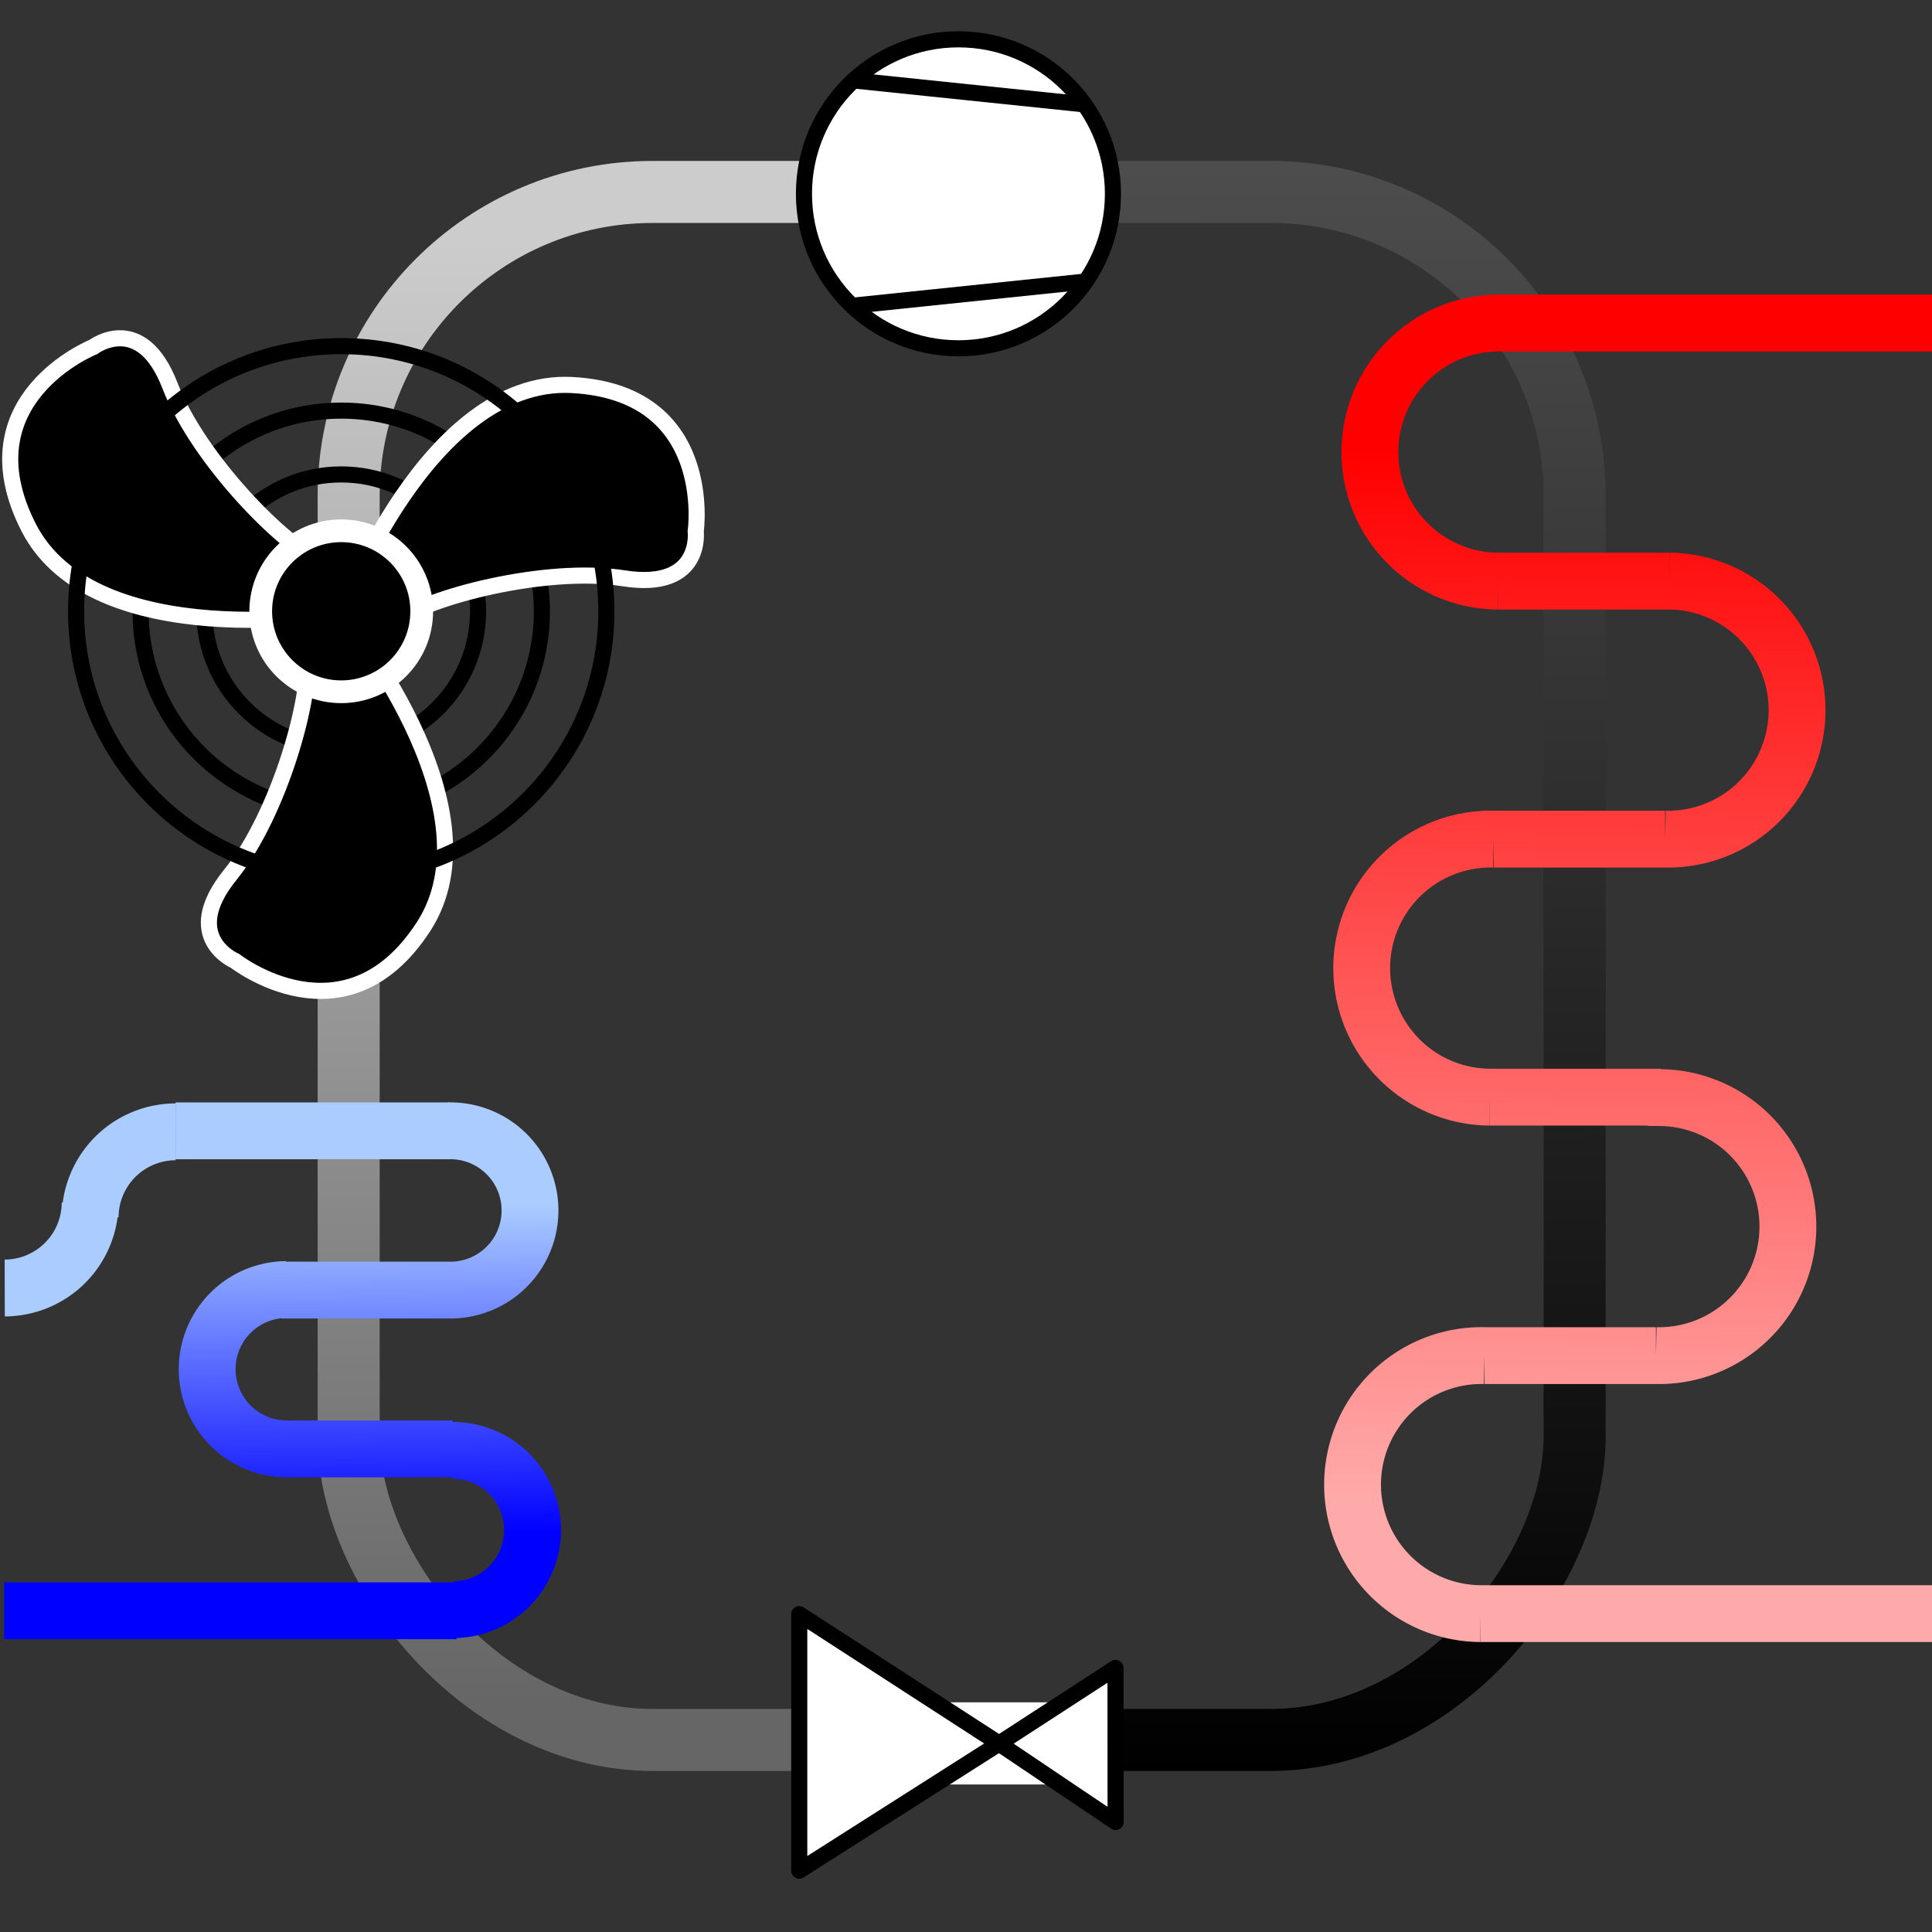 <?xml version="1.0" encoding="UTF-8" standalone="no"?>
<svg
   xmlns:dc="http://purl.org/dc/elements/1.1/"
   xmlns:cc="http://creativecommons.org/ns#"
   xmlns:rdf="http://www.w3.org/1999/02/22-rdf-syntax-ns#"
   xmlns:svg="http://www.w3.org/2000/svg"
   xmlns="http://www.w3.org/2000/svg"
   xmlns:xlink="http://www.w3.org/1999/xlink"
   xmlns:sodipodi="http://sodipodi.sourceforge.net/DTD/sodipodi-0.dtd"
   xmlns:inkscape="http://www.inkscape.org/namespaces/inkscape"
   width="120mm"
   height="120mm"
   viewBox="0 0 120 120"
   version="1.1"
   id="svg103"
   inkscape:version="1.0 (4035a4fb49, 2020-05-01)"
   sodipodi:docname="HPDualSourceSingleSink.svg"
   inkscape:export-filename="C:\Daten\GIT\pytrnsys_gui\trnsysGUI\images\HPDoubleDual.png"
   inkscape:export-xdpi="96"
   inkscape:export-ydpi="96">
  <rect x="0" y="0" width="120" height="120" fill="#333333" stroke="none"/>
  <defs
     id="defs97">
    <linearGradient
       inkscape:collect="always"
       id="linearGradient894">
      <stop
         style="stop-color:#aaccff;stop-opacity:1"
         offset="0"
         id="stop890" />
      <stop
         style="stop-color:#0000ff;stop-opacity:1"
         offset="1"
         id="stop892" />
    </linearGradient>
    <linearGradient
       inkscape:collect="always"
       id="linearGradient1046">
      <stop
         style="stop-color:#0000ff;stop-opacity:1"
         offset="0"
         id="stop1042" />
      <stop
         style="stop-color:#ff0000;stop-opacity:1"
         offset="1"
         id="stop1044" />
    </linearGradient>
    <linearGradient
       inkscape:collect="always"
       id="linearGradient858">
      <stop
         style="stop-color:#cccccc;stop-opacity:1"
         offset="0"
         id="stop854" />
      <stop
         style="stop-color:#666666;stop-opacity:1"
         offset="1"
         id="stop856" />
    </linearGradient>
    <linearGradient
       inkscape:collect="always"
       id="linearGradient850">
      <stop
         style="stop-color:#000000;stop-opacity:1"
         offset="0"
         id="stop846" />
      <stop
         style="stop-color:#4d4d4d;stop-opacity:1"
         offset="1"
         id="stop848" />
    </linearGradient>
    <clipPath
       clipPathUnits="userSpaceOnUse"
       id="clipPath840">
      <rect
         style="fill:#ffff00;fill-rule:evenodd;stroke:none;stroke-width:0.293"
         id="rect842"
         width="60"
         height="120"
         x="34.494"
         y="73.804" />
    </clipPath>
    <linearGradient
       inkscape:collect="always"
       xlink:href="#linearGradient850"
       id="linearGradient852"
       x1="94.289"
       y1="184.071"
       x2="94.494"
       y2="84.097"
       gradientUnits="userSpaceOnUse" />
    <linearGradient
       inkscape:collect="always"
       xlink:href="#linearGradient858"
       id="linearGradient860"
       x1="87.316"
       y1="88.67"
       x2="87.674"
       y2="179.538"
       gradientUnits="userSpaceOnUse" />
    <linearGradient
       gradientTransform="matrix(0.63,0,0,0.63,46.995,64.367)"
       y2="166.657"
       x2="118.623"
       y1="101.079"
       x1="118.983"
       gradientUnits="userSpaceOnUse"
       id="linearGradient912"
       xlink:href="#linearGradient1046"
       inkscape:collect="always" />
    <linearGradient
       y2="166.657"
       x2="118.623"
       y1="101.079"
       x1="118.983"
       gradientTransform="matrix(0.617,0,0,0.617,76.463,46.496)"
       gradientUnits="userSpaceOnUse"
       id="linearGradient937"
       xlink:href="#linearGradient1046"
       inkscape:collect="always" />
    <linearGradient
       y2="190.02"
       x2="95.475"
       y1="162.163"
       x1="103.98"
       gradientTransform="matrix(0.617,0,0,-0.617,48.703,221.03)"
       gradientUnits="userSpaceOnUse"
       id="linearGradient979"
       xlink:href="#linearGradient1046"
       inkscape:collect="always" />
    <linearGradient
       y2="198.379"
       x2="118.408"
       y1="165.378"
       x1="118.769"
       gradientTransform="matrix(-0.617,0,0,0.617,140.542,46.627)"
       gradientUnits="userSpaceOnUse"
       id="linearGradient888"
       xlink:href="#linearGradient894"
       inkscape:collect="always" />
    <linearGradient
       gradientTransform="translate(0.024,0.176)"
       inkscape:collect="always"
       xlink:href="#linearGradient1046-9"
       id="linearGradient1048"
       x1="118.416"
       y1="166.846"
       x2="119.417"
       y2="101.646"
       gradientUnits="userSpaceOnUse" />
    <linearGradient
       inkscape:collect="always"
       id="linearGradient1046-9">
      <stop
         style="stop-color:#ffaaaa;stop-opacity:1"
         offset="0"
         id="stop1042-8" />
      <stop
         style="stop-color:#ff0000;stop-opacity:1"
         offset="1"
         id="stop1044-2" />
    </linearGradient>
  </defs>
  <sodipodi:namedview
     id="base"
     pagecolor="#ffffff"
     bordercolor="#666666"
     borderopacity="1.0"
     inkscape:pageopacity="0.0"
     inkscape:pageshadow="2"
     inkscape:zoom="2"
     inkscape:cx="176.77303"
     inkscape:cy="227.85555"
     inkscape:document-units="mm"
     inkscape:current-layer="layer1"
     inkscape:document-rotation="0"
     showgrid="false"
     fit-margin-top="0"
     fit-margin-left="0"
     fit-margin-right="0"
     fit-margin-bottom="0"
     inkscape:window-width="1920"
     inkscape:window-height="1017"
     inkscape:window-x="1912"
     inkscape:window-y="-8"
     inkscape:window-maximized="1" />
  <g
     inkscape:label="Ebene 1"
     inkscape:groupmode="layer"
     id="layer1"
     transform="translate(-34.494,-73.804)">
    <rect
       style="fill:none;stroke:url(#linearGradient860);stroke-width:3.853;stroke-linecap:round;stroke-linejoin:miter;stroke-miterlimit:4;stroke-dasharray:none"
       id="rect836"
       width="76.147"
       height="96.147"
       x="56.15"
       y="85.727"
       ry="18.866"
       clip-path="url(#clipPath840)" />
    <g
       id="g921"
       transform="matrix(-1,0,0,1,221.825,63.5)">
      <circle
         transform="scale(-1,1)"
         style="fill:none;stroke:#000000;stroke-width:0.999;stroke-linecap:round;stroke-miterlimit:4;stroke-dasharray:none"
         id="circle870"
         cx="-166.137"
         cy="48.271"
         r="8.5" />
      <circle
         transform="scale(-1,1)"
         r="12.463"
         cy="48.271"
         cx="-166.137"
         id="circle872"
         style="fill:none;stroke:#000000;stroke-width:1;stroke-linecap:round;stroke-miterlimit:4;stroke-dasharray:none" />
      <path
         id="path860"
         d="m 166.132,48.38 c 0,0 -5.388,-14.624 -14.316,-14.162 -8.928,0.462 -7.697,9.082 -7.697,9.082 0,0 -0.462,3.694 4.464,2.925 4.926,-0.77 12.315,1.231 14.008,2.617 1.693,1.385 3.54,-0.462 3.54,-0.462 z"
         style="fill:#000000;stroke:#ffffff;stroke-width:1;stroke-linecap:butt;stroke-linejoin:miter;stroke-miterlimit:4;stroke-dasharray:none;stroke-opacity:1" />
      <path
         id="path866"
         d="m 166.132,48.38 c 0,0 -9.971,11.978 -5.107,19.479 4.864,7.501 11.714,2.124 11.714,2.124 0,0 3.43,-1.447 0.301,-5.328 -3.129,-3.881 -5.091,-11.28 -4.738,-13.44 0.353,-2.159 -2.17,-2.835 -2.17,-2.835 z"
         style="fill:#000000;stroke:#ffffff;stroke-width:1;stroke-linecap:butt;stroke-linejoin:miter;stroke-miterlimit:4;stroke-dasharray:none;stroke-opacity:1" />
      <path
         style="fill:#000000;stroke:#ffffff;stroke-width:1;stroke-linecap:butt;stroke-linejoin:miter;stroke-miterlimit:4;stroke-dasharray:none;stroke-opacity:1"
         d="m 166.132,48.38 c 0,0 15.358,2.646 19.422,-5.317 4.064,-7.963 -4.017,-11.206 -4.017,-11.206 0,0 -2.969,-2.247 -4.765,2.404 -1.796,4.651 -7.224,10.049 -9.27,10.823 -2.046,0.774 -1.37,3.297 -1.37,3.297 z"
         id="path864" />
      <circle
         transform="scale(-1,1)"
         r="5"
         cy="48.271"
         cx="-166.137"
         id="path862"
         style="fill:#000000;stroke:#ffffff;stroke-width:1.412;stroke-linecap:round" />
      <circle
         transform="scale(-1,1)"
         style="fill:none;stroke:#000000;stroke-width:1;stroke-linecap:round;stroke-miterlimit:4;stroke-dasharray:none"
         id="circle874"
         cx="-166.137"
         cy="48.271"
         r="16.468" />
    </g>
    <path
       style="fill:none;stroke:#aaccff;stroke-width:3.53;stroke-linecap:butt;stroke-linejoin:miter;stroke-miterlimit:4;stroke-dasharray:none;stroke-opacity:1"
       d="M 62.448,144.043 H 45.395"
       id="path884" />
    <rect
       clip-path="url(#clipPath840)"
       ry="18.866"
       y="85.727"
       x="56.15"
       height="96.147"
       width="76.147"
       id="rect844"
       style="fill:none;stroke:url(#linearGradient852);stroke-width:3.853;stroke-linecap:round;stroke-linejoin:miter;stroke-miterlimit:4;stroke-dasharray:none"
       transform="matrix(-1,0,0,1,188.448,0)" />
    <rect
       style="fill:#ffffff;stroke:none;stroke-width:1;stroke-linecap:round;stroke-linejoin:miter;stroke-miterlimit:4;stroke-dasharray:none;stroke-opacity:1"
       id="rect1072"
       width="12.662"
       height="5.103"
       x="87.674"
       y="179.538" />
    <path
       id="path878"
       style="fill:none;stroke:url(#linearGradient888);stroke-width:3.53;stroke-linecap:butt;stroke-linejoin:miter;stroke-miterlimit:4;stroke-dasharray:none;stroke-opacity:1"
       d="m 62.511,153.934 a 4.941,4.947 0 0 0 4.273,-2.53 4.941,4.947 0 0 0 -0.079,-4.969 4.941,4.947 0 0 0 -4.351,-2.393 m 0.314,29.743 a 4.941,4.947 0 0 0 4.273,-2.53 4.941,4.947 0 0 0 -0.079,-4.969 4.941,4.947 0 0 0 -4.351,-2.393 m -10.247,-9.992 a 4.941,4.947 0 0 0 -4.273,2.53 4.941,4.947 0 0 0 0.079,4.969 4.941,4.947 0 0 0 4.351,2.393 m 10.185,-9.859 H 51.96 m 10.899,19.919 H 34.751 M 62.605,163.8 H 51.96" />
    <path
       d="m -153.804,-34.787 a 5.319,5.318 0 0 1 5.309,-5.306"
       style="fill:none;stroke:#aaccff;stroke-width:3.53;stroke-linecap:butt;stroke-miterlimit:4;stroke-dasharray:none;stroke-opacity:1"
       id="path880"
       sodipodi:type="arc"
       sodipodi:cx="-148.48465"
       sodipodi:cy="-34.775658"
       sodipodi:rx="5.3189349"
       sodipodi:ry="5.318253"
       sodipodi:start="3.1438092"
       sodipodi:end="4.7104808"
       sodipodi:arc-type="arc"
       sodipodi:open="true"
       transform="matrix(0,-1,-1,0,0,0)" />
    <path
       d="m 144.104,45.4 a 5.319,5.318 0 0 1 5.309,-5.306"
       sodipodi:open="true"
       sodipodi:arc-type="arc"
       sodipodi:end="4.7104808"
       sodipodi:start="3.1438092"
       sodipodi:ry="5.318253"
       sodipodi:rx="5.3189349"
       sodipodi:cy="45.412148"
       sodipodi:cx="149.42296"
       sodipodi:type="arc"
       id="path882"
       style="fill:none;stroke:#aaccff;stroke-width:3.53;stroke-linecap:butt;stroke-miterlimit:4;stroke-dasharray:none;stroke-opacity:1"
       transform="matrix(0,1,1,0,0,0)" />
    <circle
       style="fill:#ffffff;stroke:#000000;stroke-width:1;stroke-linecap:round;stroke-linejoin:miter;stroke-miterlimit:4;stroke-dasharray:none;stroke-opacity:1"
       id="path1056-1"
       cx="94.025"
       cy="85.842"
       r="9.596" />
    <path
       id="path873"
       d="m 87.524,78.8 14.298,1.484"
       style="fill:none;stroke:#000000;stroke-width:1;stroke-linecap:butt;stroke-linejoin:miter;stroke-miterlimit:4;stroke-dasharray:none;stroke-opacity:1" />
    <path
       style="fill:none;stroke:#000000;stroke-width:1;stroke-linecap:butt;stroke-linejoin:miter;stroke-miterlimit:4;stroke-dasharray:none;stroke-opacity:1"
       d="M 87.524,92.785 101.822,91.301"
       id="path875" />
    <g
       id="g879"
       transform="translate(2.425,0.215)">
      <path
         id="path867"
         d="m 94.123,181.884 7.232,-4.697 0.007,9.568 z"
         style="fill:#ffffff;stroke:#000000;stroke-width:1;stroke-linecap:butt;stroke-linejoin:round;stroke-miterlimit:4;stroke-dasharray:none;stroke-opacity:1" />
      <path
         id="path871"
         d="m 94.123,181.884 -12.411,7.897 -3e-6,-15.935 z"
         style="fill:#ffffff;stroke:#000000;stroke-width:1;stroke-linecap:butt;stroke-linejoin:round;stroke-miterlimit:4;stroke-dasharray:none;stroke-opacity:1" />
    </g>
    <path
       id="path914"
       style="fill:none;stroke:url(#linearGradient1048);stroke-width:3.53;stroke-linecap:butt;stroke-linejoin:miter;stroke-miterlimit:4;stroke-dasharray:none;stroke-opacity:1"
       d="m 126.447,174.029 h 28.108 M 127.636,93.871 h 26.906 m -27.018,16.026 a 8.004,8.014 0 0 1 -6.923,-4.098 8.004,8.014 0 0 1 0.128,-8.051 8.004,8.014 0 0 1 7.049,-3.876 m -0.254,16.026 h 10.645 m 0,0 a 8.004,8.014 0 0 1 6.923,4.098 8.004,8.014 0 0 1 -0.128,8.051 8.004,8.014 0 0 1 -7.049,3.876 m -10.899,16.026 a 8.004,8.014 0 0 1 -6.923,-4.098 8.004,8.014 0 0 1 0.128,-8.051 8.004,8.014 0 0 1 7.049,-3.876 m 10.33,16.054 a 8.004,8.014 0 0 1 6.923,4.098 8.004,8.014 0 0 1 -0.128,8.051 8.004,8.014 0 0 1 -7.049,3.876 m -10.899,16.026 a 8.004,8.014 0 0 1 -6.923,-4.098 8.004,8.014 0 0 1 0.128,-8.051 8.004,8.014 0 0 1 7.049,-3.876 m 0,0 h 10.645 m -10.33,-16.054 h 10.645 m -10.391,-16.026 h 10.645" />
  </g>
</svg>
